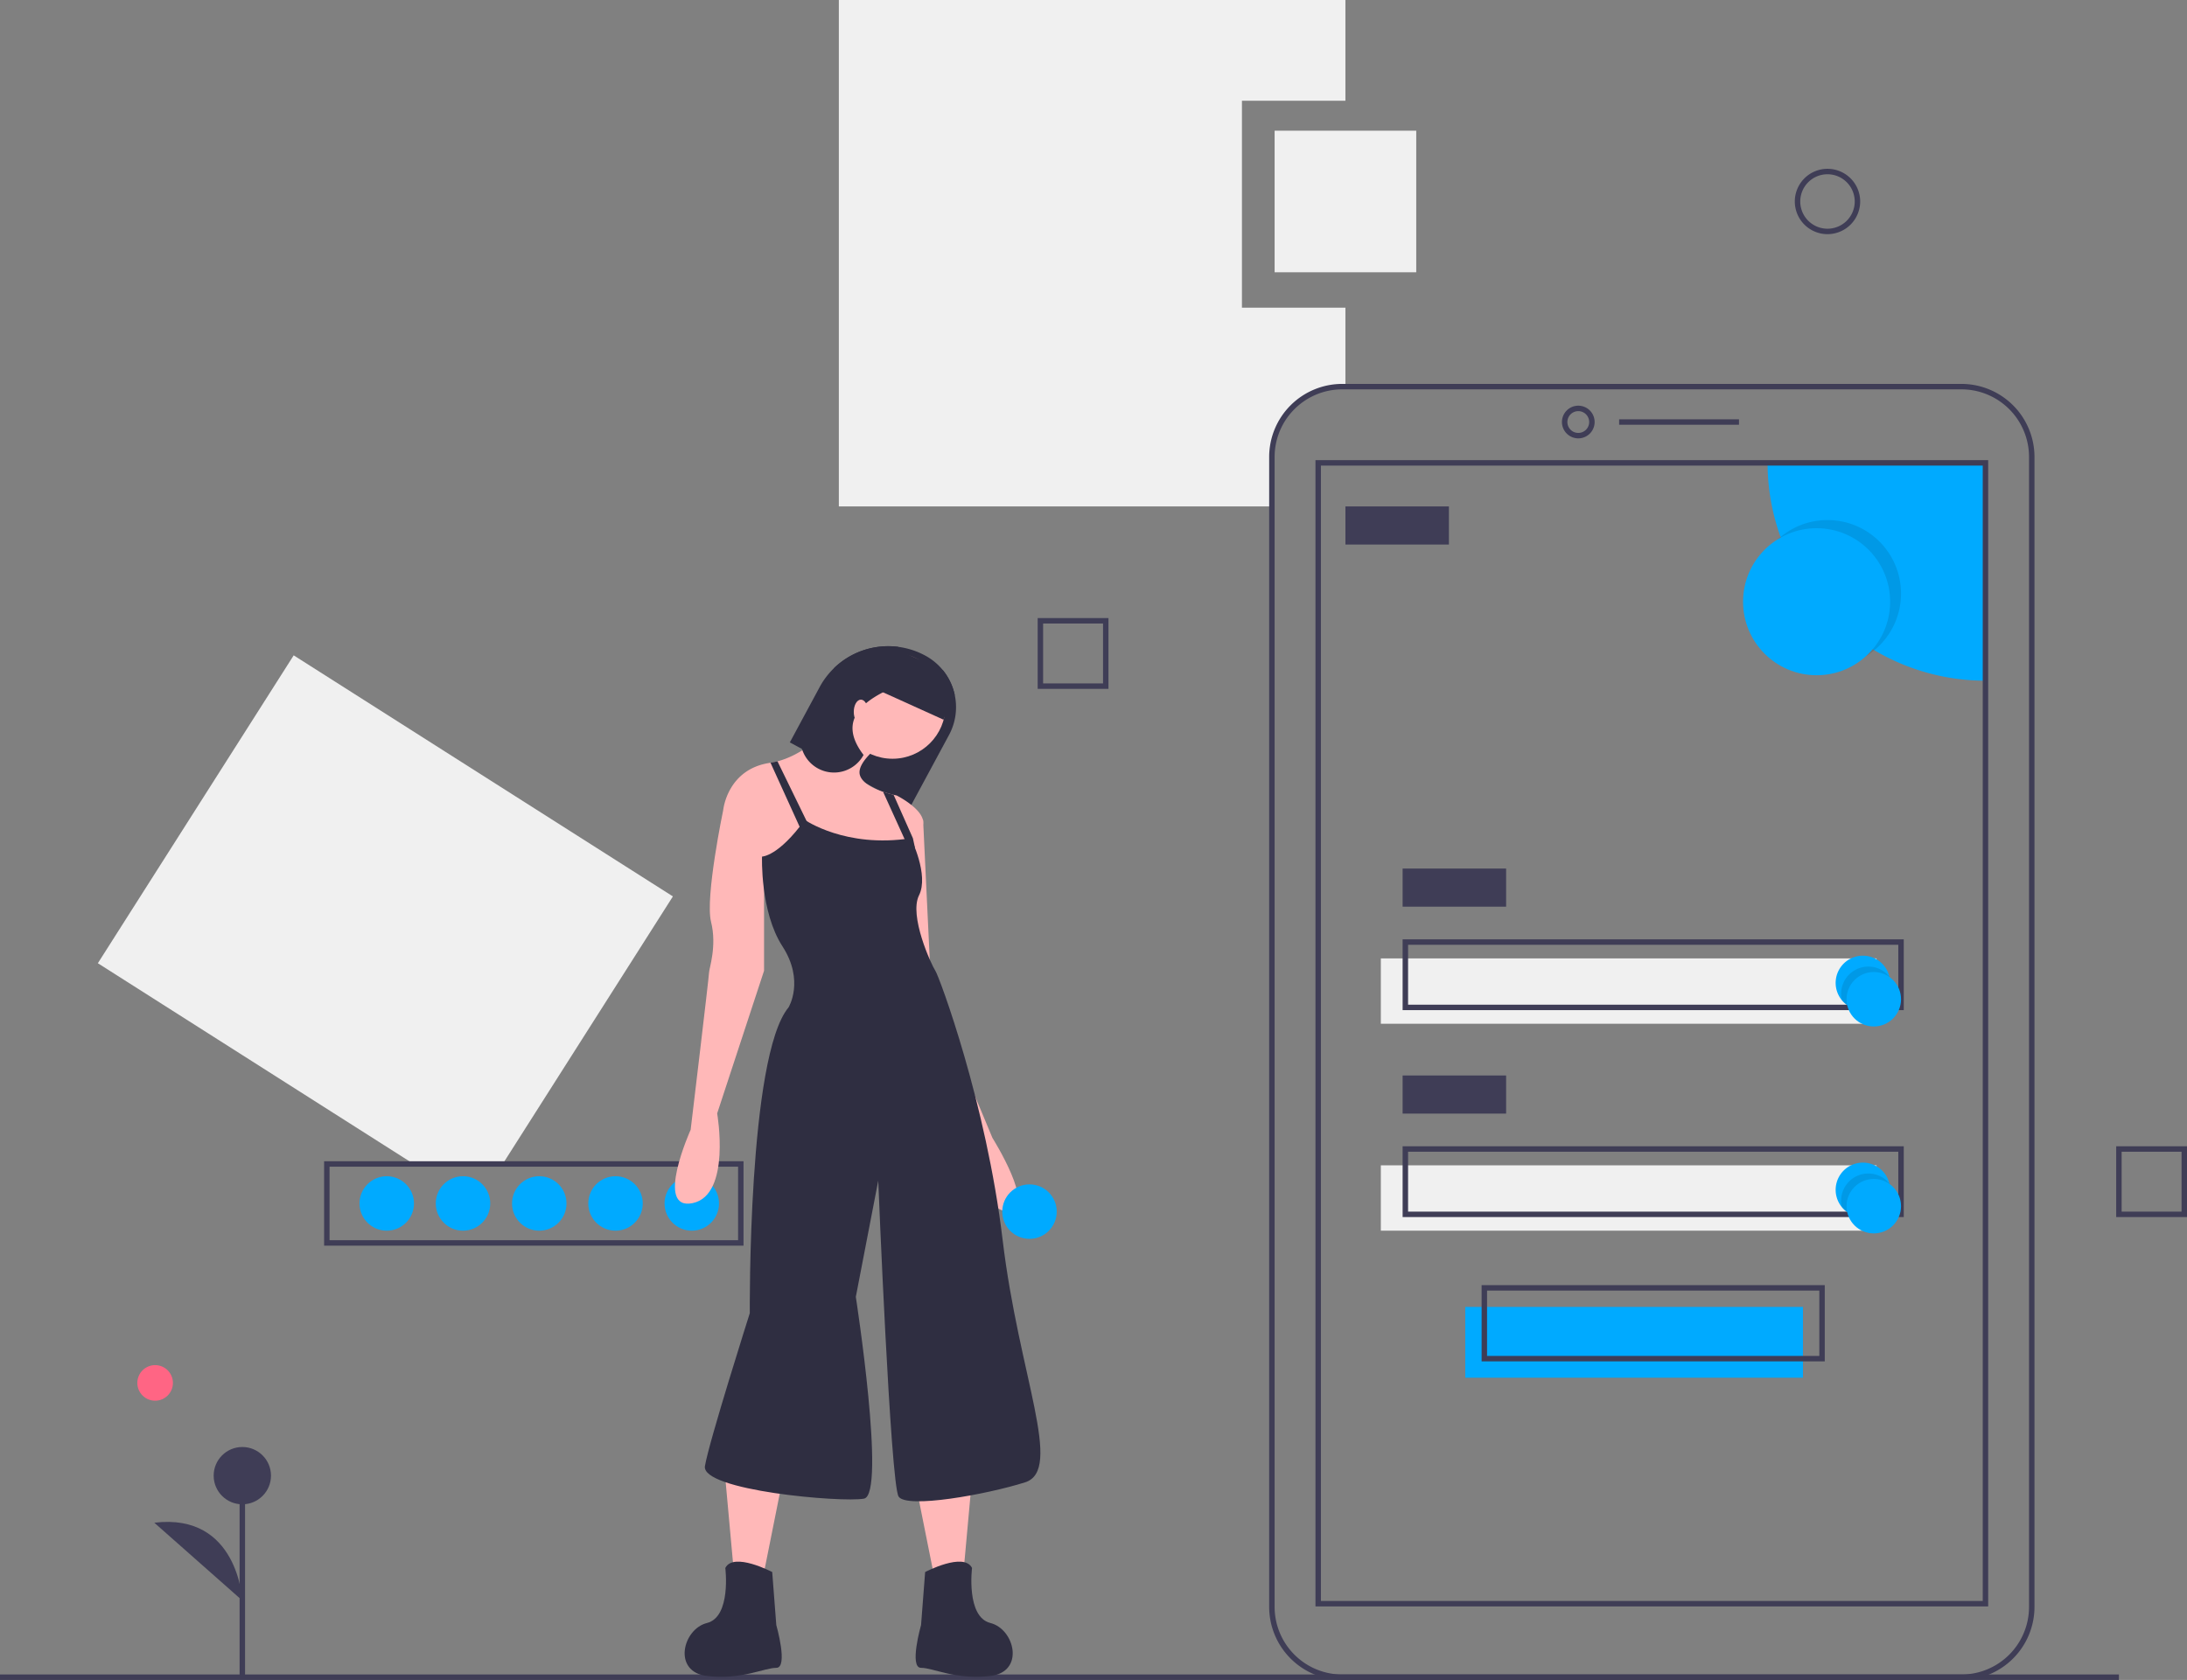 <svg xmlns="http://www.w3.org/2000/svg" id="bc52c4b0-5495-47d6-8fbf-e718e11a33f1" width="803" height="617" data-name="Layer 1" viewBox="0 0 803 617"><rect x="0" y="0" width="803" height="617" fill="#808080" stroke="none"/><title>mobile login</title><polygon fill="#f0f0f0" points="184.898 427 247.069 329.231 107.835 240.694 35.931 353.769 151.095 427 184.898 427"/><path fill="#3f3d56" d="M471.5,599h-154V568h154Zm-152-2h150V570h-150Z" transform="translate(-198.5 -141.5)"/><circle cx="254" cy="442" r="10" fill="#0af"/><circle cx="226" cy="442" r="10" fill="#0af"/><circle cx="198" cy="442" r="10" fill="#0af"/><circle cx="170" cy="442" r="10" fill="#0af"/><circle cx="142" cy="442" r="10" fill="#0af"/><path fill="#f0f0f0" d="M654.5,254.5v-76h38v-37h-186v186h159V309.314A25.814,25.814,0,0,1,691.314,283.5H692.5v-29Z" transform="translate(-198.5 -141.5)"/><rect width="124" height="26" x="538" y="480" fill="#0af"/><rect width="182" height="24" x="507" y="352" fill="#f0f0f0"/><rect width="778" height="2" y="615" fill="#3f3d56"/><path fill="#3f3d56" d="M918.686,758.5H691.314A26.845,26.845,0,0,1,664.5,731.686V309.314A26.845,26.845,0,0,1,691.314,282.5h227.371A26.845,26.845,0,0,1,945.5,309.314v422.371A26.845,26.845,0,0,1,918.686,758.5Zm-227.371-474A24.843,24.843,0,0,0,666.5,309.314v422.371A24.843,24.843,0,0,0,691.314,756.5h227.371A24.843,24.843,0,0,0,943.5,731.686V309.314A24.843,24.843,0,0,0,918.686,284.5Z" transform="translate(-198.5 -141.5)"/><path fill="#3f3d56" d="M778,302.5a6,6,0,1,1,6-6A6.007,6.007,0,0,1,778,302.5Zm0-10a4,4,0,1,0,4,4A4.004,4.004,0,0,0,778,292.5Z" transform="translate(-198.5 -141.5)"/><rect width="44" height="2" x="594.5" y="154" fill="#3f3d56"/><path fill="#0af" d="M927.5,311.5v80a80.004,80.004,0,0,1-80-80Z" transform="translate(-198.5 -141.5)"/><path fill="#3f3d56" d="M928.5,731.5h-247v-421h247Zm-245-2h243v-417h-243Z" transform="translate(-198.5 -141.5)"/><circle cx="671" cy="218" r="27" opacity=".1"/><circle cx="667" cy="221" r="27" fill="#0af"/><rect width="38" height="14" x="494" y="186" fill="#3f3d56"/><rect width="38" height="14" x="515" y="319" fill="#3f3d56"/><path fill="#3f3d56" d="M897.5,512.5h-184v-26h184Zm-182-2h180v-22h-180Z" transform="translate(-198.5 -141.5)"/><rect width="182" height="24" x="507" y="428" fill="#f0f0f0"/><rect width="38" height="14" x="515" y="395" fill="#3f3d56"/><path fill="#3f3d56" d="M897.5,588.5h-184v-26h184Zm-182-2h180v-22h-180Z" transform="translate(-198.5 -141.5)"/><path fill="#3f3d56" d="M868.5,641.5h-126v-28h126Zm-124-2h122v-24h-122Z" transform="translate(-198.5 -141.5)"/><path fill="#0af" d="M892.5,502.5a10.001,10.001,0,0,1-17.71,6.37l-.01-.01a9.999,9.999,0,1,1,17.43-8.73.01.01,0,0,0,.01.01A10.227,10.227,0,0,1,892.5,502.5Z" transform="translate(-198.5 -141.5)"/><path d="M892.5,502.5a10.001,10.001,0,0,1-17.71,6.37l-.01-.01a10.228,10.228,0,0,1-.28-2.36,10.001,10.001,0,0,1,17.71-6.37.01.01,0,0,0,.01.01A10.227,10.227,0,0,1,892.5,502.5Z" opacity=".1" transform="translate(-198.5 -141.5)"/><circle cx="688" cy="367" r="10" fill="#0af"/><path fill="#0af" d="M892.5,578.5a10.001,10.001,0,0,1-17.71,6.37l-.01-.01a9.999,9.999,0,1,1,17.43-8.73.01.01,0,0,0,.01.01A10.227,10.227,0,0,1,892.5,578.5Z" transform="translate(-198.5 -141.5)"/><path d="M892.5,578.5a10.001,10.001,0,0,1-17.71,6.37l-.01-.01a10.228,10.228,0,0,1-.28-2.36,10.001,10.001,0,0,1,17.71-6.37.01.01,0,0,0,.01.01A10.227,10.227,0,0,1,892.5,578.5Z" opacity=".1" transform="translate(-198.5 -141.5)"/><circle cx="688" cy="443" r="10" fill="#0af"/><rect width="52" height="52" x="468" y="48" fill="#f0f0f0"/><path fill="#3f3d56" d="M869.5,227.5a12,12,0,1,1,12-12A12.013,12.013,0,0,1,869.5,227.5Zm0-22a10,10,0,1,0,10,10A10.011,10.011,0,0,0,869.5,205.5Z" transform="translate(-198.5 -141.5)"/><path fill="#3f3d56" d="M605.5,394.5h-26v-26h26Zm-24-2h22v-22h-22Z" transform="translate(-198.5 -141.5)"/><path fill="#3f3d56" d="M1001.5,588.5h-26v-26h26Zm-24-2h22v-22h-22Z" transform="translate(-198.5 -141.5)"/><path fill="#2f2e41" d="M488.503,414.166l4.462,2.403,15.182,8.183,24.51,13.206,14.284-26.501a21.525,21.525,0,0,0-8.744-29.189,28.59,28.59,0,0,0-33.381,4.529l-.007.007a28.623,28.623,0,0,0-5.375,7.075Z" transform="translate(-198.5 -141.5)"/><polygon fill="#ffb8b8" points="356.9 542.937 353.906 575.876 342.676 577.373 335.19 539.942 356.9 542.937"/><path fill="#2f2e41" d="M538.182,718.873s14.224-7.486,17.218-1.497c0,0-2.246,17.967,6.738,20.213s12.727,17.967,0,19.464-20.962-2.995-25.453-2.995,0-15.721,0-15.721Z" transform="translate(-198.5 -141.5)"/><polygon fill="#ffb8b8" points="266.316 542.937 269.311 575.876 280.54 577.373 288.026 539.942 266.316 542.937"/><path fill="#2f2e41" d="M482.034,718.873s-14.224-7.486-17.218-1.497c0,0,2.246,17.967-6.738,20.213s-12.727,17.967,0,19.464S479.04,754.059,483.532,754.059s0-15.721,0-15.721Z" transform="translate(-198.5 -141.5)"/><circle cx="327.704" cy="259.206" r="19.464" fill="#ffb8b8"/><path fill="#ffb8b8" d="M464.067,438.886,479.789,463.591l18.716-1.497,30.694,2.246s2.897-5.794,5.263-11.432a44.285,44.285,0,0,0,2.972-8.781c.749-5.24-9.732-10.481-9.732-10.481s-.412-.075-1.1-.24c-.913-.217-2.321-.576-3.863-1.101-3.481-1.183-7.666-3.189-8.512-6.146-1.497-5.24,9.732-12.727,9.732-12.727l-13.475-12.727s-11.971,16.627-26.509,20.415a23.155,23.155,0,0,1-2.56.524c-.045.007-.082.015-.127.022C465.565,423.914,464.067,438.886,464.067,438.886Z" transform="translate(-198.5 -141.5)"/><path fill="#ffb8b8" d="M472.302,432.149l-8.235,6.738s-6.738,32.191-4.492,41.175-.749,17.218-.749,18.716S452.089,556.421,452.089,556.421s-13.475,29.945.749,26.951,8.984-32.94,8.984-32.94l17.218-52.404V453.859Z" transform="translate(-198.5 -141.5)"/><path fill="#ffb8b8" d="M531.444,438.138l5.989,4.492,2.995,62.885,22.459,53.901s16.47,26.202,5.989,26.951S551.657,559.415,551.657,559.415l-20.213-51.655-2.995-50.158Z" transform="translate(-198.5 -141.5)"/><path fill="#2f2e41" d="M494.013,442.629s14.973,10.481,38.929,6.738c0,0,6.738,13.475,2.995,20.962s4.492,25.453,5.989,27.699,18.716,48.661,24.705,98.819,22.459,84.595,8.235,89.087-43.42,9.732-46.415,5.24-7.486-116.038-7.486-116.038l-8.235,42.672s11.229,72.617,2.995,74.114-59.89-2.995-58.393-11.978,16.47-56.147,16.47-56.147-.749-94.327,14.224-112.294c0,0,5.989-9.732-2.246-22.459s-7.486-32.94-7.486-32.94S484.28,456.105,494.013,442.629Z" transform="translate(-198.5 -141.5)"/><polygon fill="#2f2e41" points="282.913 280.145 295.513 307.867 298.507 306.37 285.473 279.621 282.913 280.145"/><path fill="#2f2e41" d="M522.737,432.306l9.455,20.804,2.268-.202-.771-3.541-7.09-15.961C525.687,433.189,524.28,432.83,522.737,432.306Z" transform="translate(-198.5 -141.5)"/><path fill="#2f2e41" d="M492.964,416.57a12.323,12.323,0,0,0,22.609,2.201c-9.47-12.382-1.348-20.161,14.037-26.045a12.312,12.312,0,0,0-1.325-13.655,28.687,28.687,0,0,0-23.47,7.726l-.007.007L493.878,407.077A12.264,12.264,0,0,0,492.964,416.57Z" transform="translate(-198.5 -141.5)"/><ellipse cx="316.1" cy="261.452" fill="#ffb8b8" rx="2.62" ry="4.492"/><path fill="#2f2e41" d="M522.408,395.623l22.504,10.196,4.125-9.103a21.563,21.563,0,0,0-4.342-9.081l-15.489-7.015Z" transform="translate(-198.5 -141.5)"/><circle cx="378" cy="445" r="10" fill="#0af"/><circle cx="56.957" cy="507.911" r="6.535" fill="#ff6584"/><rect width="2" height="74.411" x="87.975" y="541.973" fill="#3f3d56"/><circle cx="88.975" cy="541.972" r="10.523" fill="#3f3d56"/><path fill="#3f3d56" d="M287.475,729.334s-1.503-32.332-32.32-28.574" transform="translate(-198.5 -141.5)"/></svg>